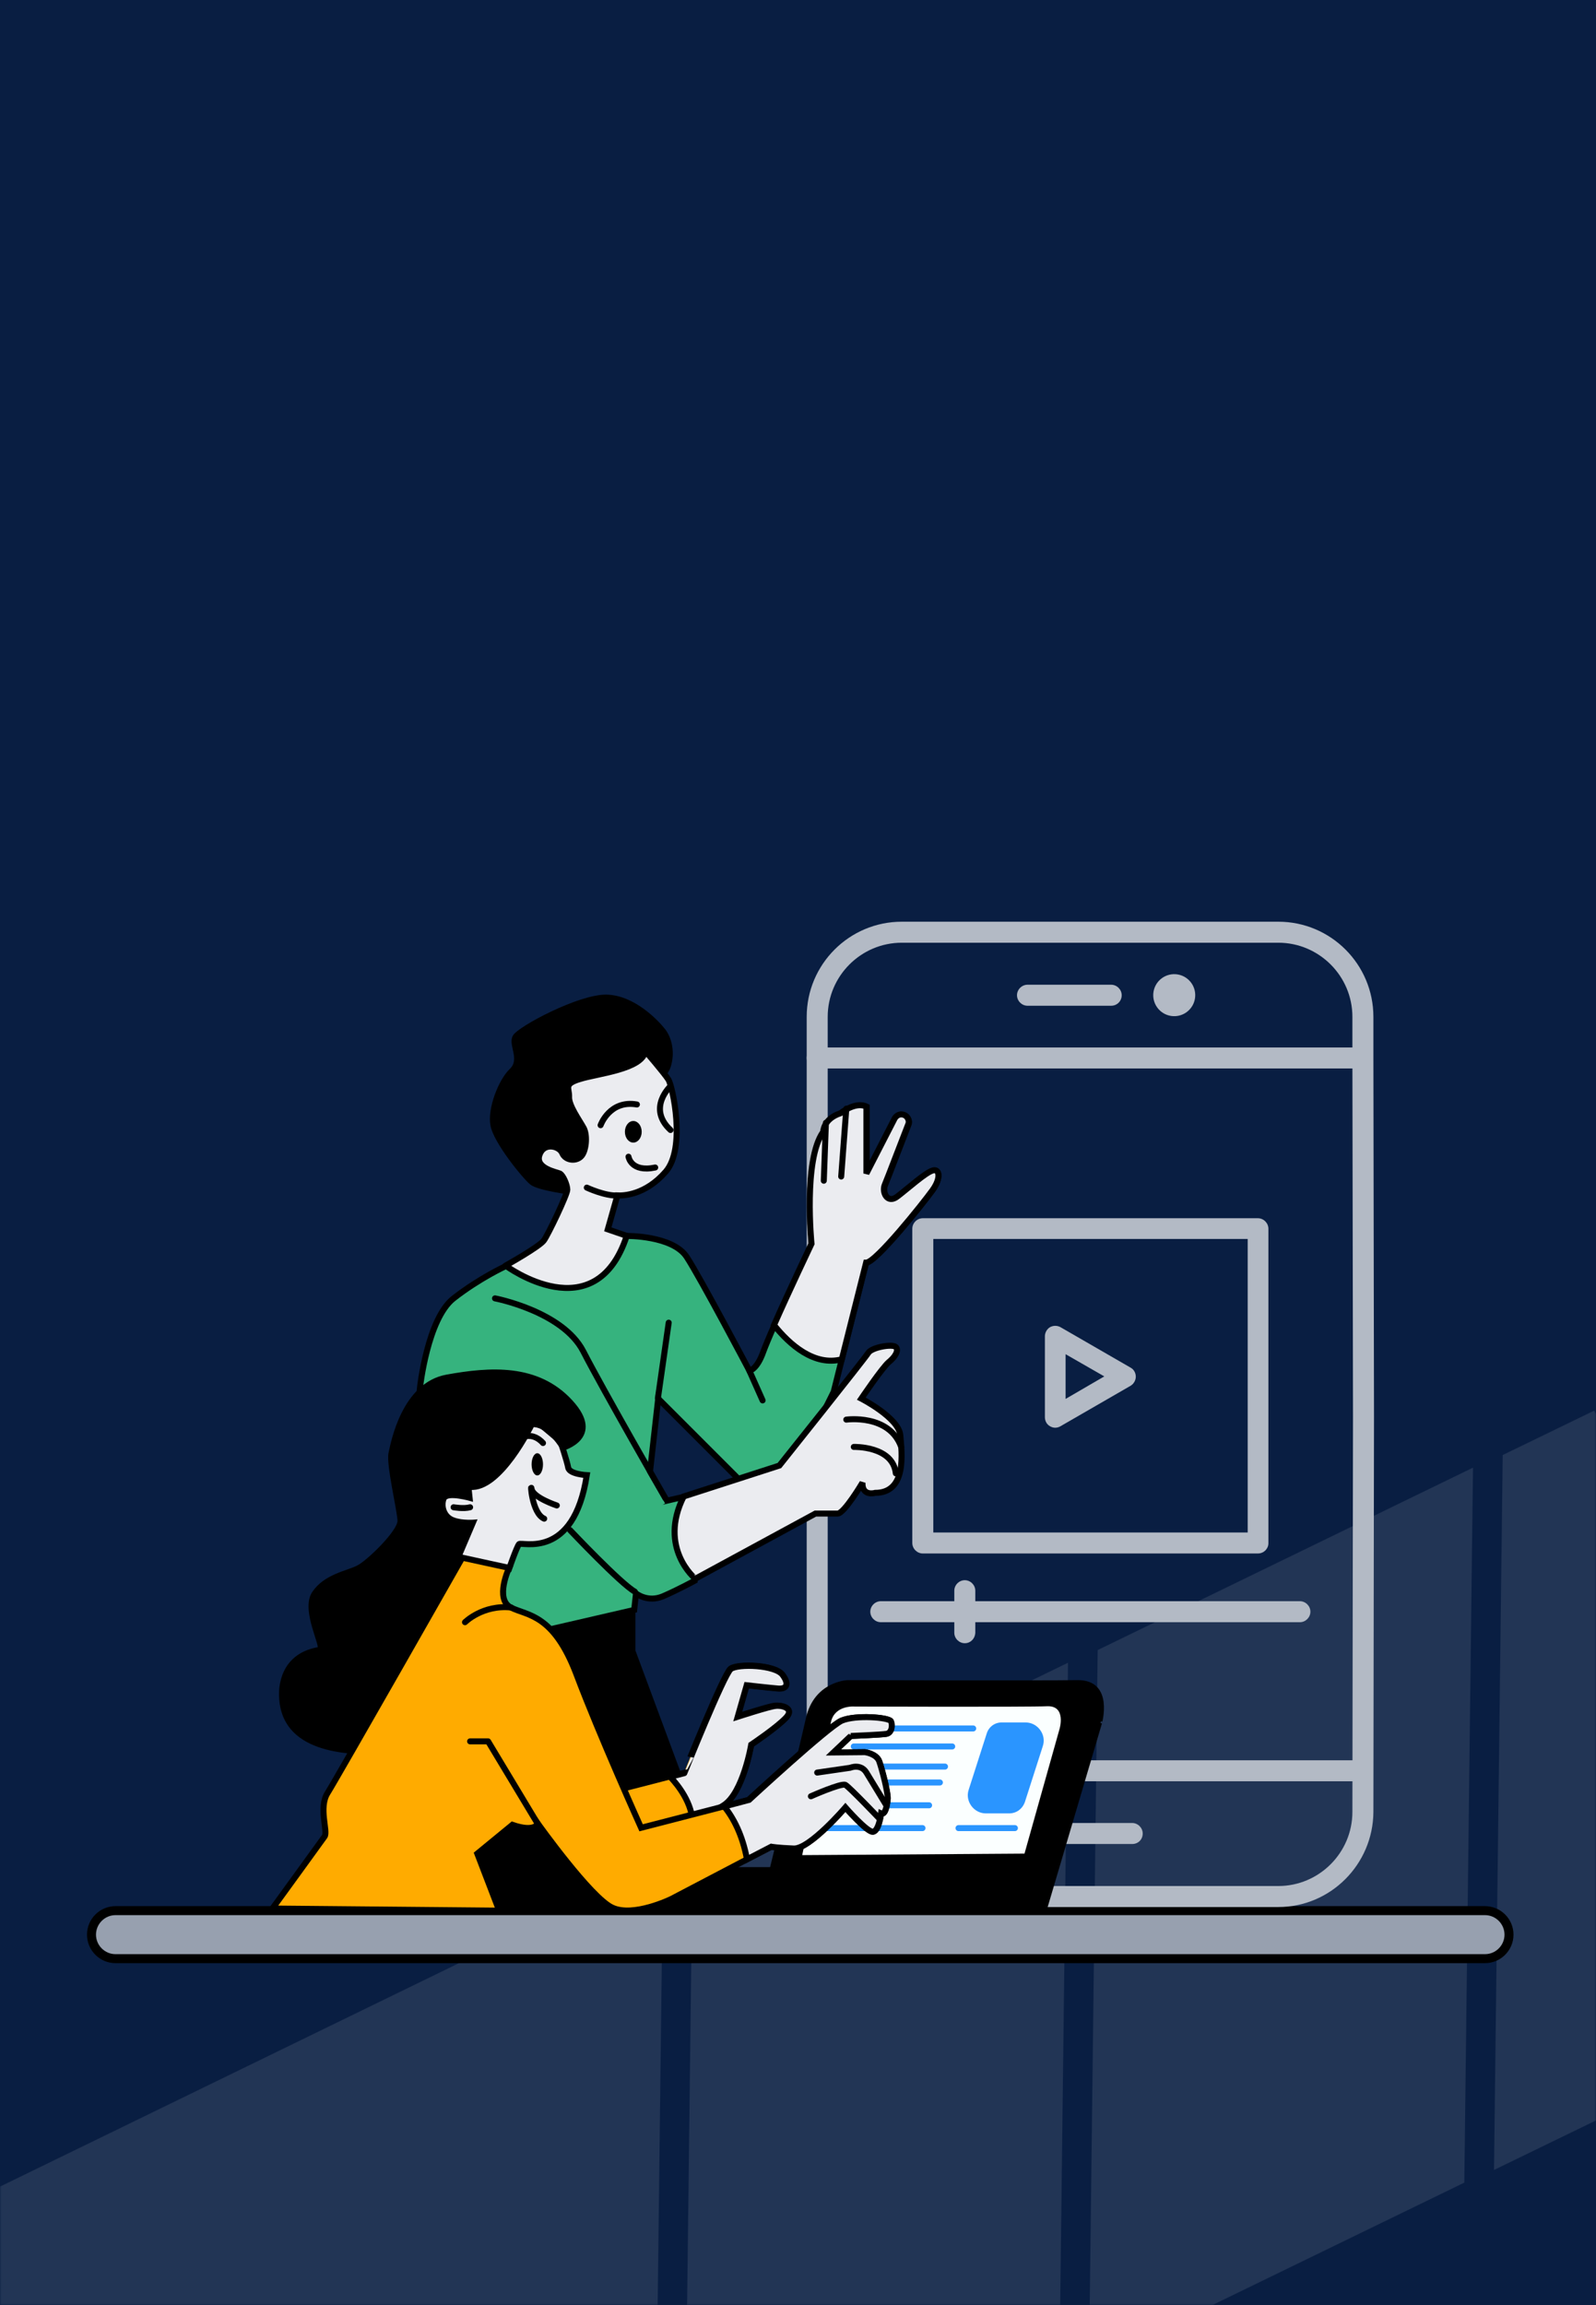 <svg xmlns="http://www.w3.org/2000/svg" xmlns:xlink="http://www.w3.org/1999/xlink" width="532" height="768" viewBox="0 0 532 768">
    <rect x="0" y="0" width="532" height="768" fill="#333333" stroke="none"/>
    <defs>
        <path id="ezag1rnqxa" d="M31 0H563V768H31z"/>
    </defs>
    <g fill="none" fill-rule="evenodd">
        <g>
            <g transform="translate(-908) translate(877)">
                <mask id="67gtdrqbkb" fill="#fff">
                    <use xlink:href="#ezag1rnqxa"/>
                </mask>
                <use fill="#091E42" xlink:href="#ezag1rnqxa"/>
                <g fill="#FFF" fill-rule="nonzero" mask="url(#67gtdrqbkb)" opacity=".5">
                    <g opacity=".2">
                        <path d="M134 19L136.895 257.222 262 318 259.105 79.778zM93.599 0L0 191.383 127 253 124.101 14.799zM656 273.636L404 151 406.89 389.177 562.696 465zM269 84L271.895 322.222 397 383 394.105 144.778z" transform="matrix(-1 0 0 1 656 470)"/>
                    </g>
                </g>
                <g mask="url(#67gtdrqbkb)">
                    <g>
                        <g>
                            <path fill="#97A0AF" fill-rule="nonzero" stroke="#000" stroke-width="3" d="M465 16.6H8.5c-4.4 0-8-3.6-8-8h0c0-4.4 3.6-8 8-8H465c4.4 0 8 3.6 8 8h0c0 4.4-3.6 8-8 8z" transform="translate(61 307) translate(0 329)"/>
                        </g>
                        <g>
                            <g fill="#B3BAC5" fill-rule="nonzero" transform="translate(61 307) translate(238)">
                                <path d="M87.2 144.2v14.9l12.9-7.5-12.9-7.4zm-5.2 24c-1.1-.6-1.7-1.8-1.7-3v-27c0-1.2.7-2.4 1.7-3 1.1-.6 2.4-.6 3.5 0l23.4 13.5c1.1.6 1.7 1.8 1.7 3s-.7 2.4-1.7 3l-23.4 13.5c-.5.3-1.1.5-1.8.5-.6 0-1.2-.2-1.7-.5zM186.2 286.5H4.4c-1.9 0-3.5-1.6-3.5-3.5s1.6-3.5 3.5-3.5h181.8c1.9 0 3.5 1.6 3.5 3.5s-1.5 3.5-3.5 3.5zM186.2 49H4.4C2.5 49 .9 47.4.9 45.5S2.5 42 4.4 42h181.8c1.9 0 3.5 1.6 3.5 3.5s-1.5 3.5-3.5 3.5zM102.4 28.1H74.5c-1.9 0-3.5-1.6-3.5-3.5s1.6-3.5 3.5-3.5h27.9c1.9 0 3.5 1.6 3.5 3.5s-1.5 3.5-3.5 3.5zM109.4 307.4H81.5c-1.9 0-3.5-1.6-3.5-3.5s1.6-3.5 3.5-3.5h27.9c1.9 0 3.5 1.6 3.5 3.5 0 2-1.5 3.5-3.5 3.5z"/>
                                <circle cx="123.412" cy="24.578" r="7" transform="rotate(-80.782 123.412 24.578)"/>
                                <path d="M32.6 7.1C19 7.1 7.9 18.2 7.9 31.8v264.9c0 13.6 11.1 24.7 24.7 24.7h125.5c13.6 0 24.7-11.1 24.7-24.7l.2-131.6-.2-119.5V31.8c0-13.6-11.1-24.7-24.7-24.7H32.6zm125.5 321.3H32.6C15.1 328.4.9 314.2.9 296.7V31.8C.9 14.3 15.1.1 32.6.1h125.5c17.5 0 31.7 14.2 31.7 31.7v13.8l.2 119.5-.2 131.6c-.1 17.5-14.3 31.7-31.7 31.7z"/>
                                <path d="M43.1 203.6h104.8v-97.8H43.1v97.8zm108.2 7H39.6c-1.9 0-3.5-1.6-3.5-3.5V102.4c0-1.9 1.6-3.5 3.5-3.5h111.7c1.9 0 3.5 1.6 3.5 3.5v104.8c0 1.8-1.5 3.4-3.5 3.4zM165.3 233.5H25.6c-1.9 0-3.5-1.6-3.5-3.5s1.6-3.5 3.5-3.5h139.7c1.9 0 3.5 1.6 3.5 3.5s-1.6 3.5-3.5 3.5z"/>
                                <path d="M53.6 240.5c-1.9 0-3.5-1.6-3.5-3.5v-14c0-1.9 1.6-3.5 3.5-3.5s3.5 1.6 3.5 3.5v14c-.1 2-1.6 3.5-3.5 3.5z"/>
                            </g>
                        </g>
                        <g>
                            <path fill="#000" fill-rule="nonzero" stroke="#000" d="M27.5 66.6s-11-1.4-13.4-3.3C11.7 61.4 2 49.5 1 44c-1.1-5.4 2.6-15 6.3-18.5 3.7-3.5-.5-8.4 1.1-11.2C9.9 11.5 30.1.7 39.2.9c9.1.2 16.9 8.5 19.1 11.3 2.2 2.8 3.3 7.7 1.7 12.4-1.6 4.8-32.5 42-32.5 42z" transform="translate(61 307) translate(133 24)"/>
                        </g>
                        <g>
                            <path fill="#EBECF0" fill-rule="nonzero" stroke="#000" stroke-width="2" d="M.4 74.6l2.1-2.9s11.3-6.3 12.8-8.4c1.5-2.1 7.8-15.3 7.8-16.9 0-1.6-1.4-4.9-2.5-5.4s-8.2-1.7-6.8-6.1c1.4-4.4 6.6-3.1 7.6-.7 1 2.4 4.4 2.9 6.2 1.2 1.8-1.6 2.3-7 1-9.5-1.4-2.6-5.1-7.6-4.9-10.5.1-2.9-2-4.2 3.7-5.9C33.1 7.7 48.2 6.3 49.1.2c0 0 6.3 7.3 7.7 9.5 1.4 2.2 5.9 22.9-.9 30.7-6.8 7.8-14.1 8-16.1 7.9l-3.2 11.3 6.1 2.1s4.3 7.1 2.4 11.2-16.3 14.9-21.5 13.9C18.4 85.8.4 74.6.4 74.6z" transform="translate(61 307) translate(136 43)"/>
                        </g>
                        <g>
                            <path fill="#000" fill-rule="nonzero" stroke="#000" d="M84.6 101L52.3 14 52.3 0.3 0.6 9.4 0 81.6 8.1 99.7z" transform="translate(61 307) translate(129 229)"/>
                        </g>
                        <g>
                            <path fill="#000" fill-rule="nonzero" stroke="#000" d="M53.5.3S42.7.7 40.1 12.7c-2.7 12-12 49.9-12 49.9H.6v12.8h119.1l18.1-61.2S141.9.1 130.1.3c-11.7.2-76.6 0-76.6 0z" transform="translate(61 307) translate(199 253)"/>
                        </g>
                        <g>
                            <path fill="#FBFFFF" fill-rule="nonzero" d="M17.9.6S11.3 0 10 5.7C8.7 11.4.4 50.1.4 50.1l74.1-.5L86.2 8S88.5.3 82.1.5c-6.4.3-64.2.1-64.2.1z" transform="translate(61 307) translate(237 261)"/>
                        </g>
                        <g>
                            <path fill="#2A95FF" fill-rule="nonzero" d="M62.4 31.2h-7.8c-4 0-7-4.1-5.7-7.9l6-18.7c.7-2.3 2.8-3.8 5.2-3.7h7.8c4 0 7 4.1 5.7 7.9l-6 18.7c-.8 2.2-2.8 3.7-5.2 3.7z" transform="translate(61 307) translate(244 266)"/>
                            <path stroke="#2A95FF" stroke-linecap="round" stroke-linejoin="round" stroke-width="2" d="M50.4 2.9L10.6 2.9M43.4 8.9L10.6 8.9M41 15.6L8.1 15.6M39.3 20.9L6.5 20.9M35.7 28.5L2.9 28.5M33.5 36.1L.7 36.1M64.3 36.1L45.5 36.1" transform="translate(61 307) translate(244 266)"/>
                        </g>
                        <g fill-rule="nonzero">
                            <path fill="#36B37E" stroke="#000" stroke-linecap="round" stroke-width="2" d="M171.8 28.6c-3.1 4.3-18.9 24.1-22.1 24.1l-8.1 32.2-2.7 10.8-20.2 40.6L80.4 98l-4 35.6 12.6-2.9 3.5 28s-5.5 3-10.6 5.2c-5.1 2.1-8.9-1-8.9-1l-.6 5.5-32.5 7.5-19.2 1.6S-2.8 132.4 1 94.3c0 0 2.5-22.9 11.2-29.7 8.7-6.8 17.5-10.8 17.5-10.8s29.7 21.9 40.2-10c0 0 15.3-.2 20 7 4.7 7.2 20.9 37.9 20.9 37.9s2.5-.2 4.7-6.5c.6-1.6 1.9-4.8 3.6-8.6 4.8-10.9 12.5-27.1 12.5-27.1s-2.8-28 3.9-37.3c0 0 0-4.3 5.8-6.2 0 0 4.9-4 8.6-2.2v22.3l9.4-18.3c.5-.9 1.4-1.4 2.2-1.4.7 0 1.5.3 2 1s.7 1.6.3 2.4c-1.7 4.3-6.9 18-7.8 20.1-1 2.5.9 6.5 4.3 3.8 3.4-2.6 9.4-8 11.7-8.6 2-.8 2.9 2.2-.2 6.5z" transform="translate(61 307) translate(109 61)"/>
                            <path fill="#EBECF0" stroke="#000" stroke-linecap="round" stroke-width="2" d="M171.8 28.6c-3.1 4.3-18.9 24.1-22.1 24.1l-8.1 32.2c-9.2 2.4-17.4-4.9-22.6-11.4 4.8-10.9 12.5-27.1 12.5-27.1s-2.8-28 3.9-37.3c0 0 0-4.3 5.8-6.2 0 0 4.9-4 8.6-2.2V23l9.4-18.3c.5-.9 1.4-1.4 2.2-1.4.7 0 1.5.3 2 1s.7 1.6.3 2.4c-1.7 4.3-6.9 18-7.8 20.1-1 2.5.9 6.5 4.3 3.8 3.4-2.6 9.4-8 11.7-8.6 2.1-.7 3 2.3-.1 6.6z" transform="translate(61 307) translate(109 61)"/>
                            <path fill="#36B37E" d="M73.3 116.7L82.7 132.9 70.6 140.6 73.3 116.7" transform="translate(61 307) translate(109 61)"/>
                        </g>
                        <g>
                            <path fill="#EBECF0" fill-rule="nonzero" stroke="#000" stroke-width="2" d="M3.9 50.6l31.9-10.3S64.3 4.6 65.4 2.8c1.1-1.9 8.1-3.1 9.2-2 1.1 1.1-.2 3.3-2.3 5C70.2 7.5 63.1 18 63.1 18s12.5 6.4 13 12.2c.5 5.8 2.3 19.2-8.4 19.2 0 0-4.4 1.3-4.2-3.4 0 0-6.1 10.3-8.3 10.3h-7.4L7.8 78c-.1 0-12.5-10.3-3.9-27.4z" transform="translate(61 307) translate(194 141)"/>
                        </g>
                        <g fill-rule="nonzero" stroke="#000" stroke-width="2">
                            <path fill="#FFAB00" d="M59.1 18.2c-2.9 3.2-11.7 9.1-11.7 9.1s-2.7 16.1-9.2 20.2C35.8 49 32 51.6 28 54.3c-6.9 4.8-14.1 9.9-14.1 9.9L.5 43l19.8-5.1 4.7-1.2S38.2 3.8 40.5 2C42.8.2 55.4.6 57.8 4c2.4 3.3 1.1 4.7-1.5 4.5-2.6-.2-10.5-1.1-10.5-1.1l-3 10.5s10.8-3.5 12.6-3.6c1.8-.2 6.6.7 3.7 3.9z" transform="translate(61 307) translate(173 247)"/>
                            <path fill="#EBECF0" d="M59.1 18.2c-2.9 3.2-11.7 9.1-11.7 9.1s-2.7 16.1-9.2 20.2C35.8 49 32 51.6 28 54.3c0-.2-.1-.4-.1-.6-.1-6.9-4.8-12.8-7.5-15.7l4.7-1.2S38.3 3.9 40.6 2.1C42.9.3 55.5.7 57.9 4.1c2.4 3.3 1.1 4.7-1.5 4.5-2.6-.2-10.5-1.1-10.5-1.1l-3 10.5s10.8-3.5 12.6-3.6c1.7-.3 6.5.6 3.6 3.8z" transform="translate(61 307) translate(173 247)"/>
                        </g>
                        <g>
                            <path fill="#EBECF0" fill-rule="nonzero" stroke="#000" stroke-width="2" d="M12.8 54.5l18.9 2.2s2.5-7.2 3.3-8.2c.7-1 18.2 5.6 22.6-23 0 0-5.8-.3-6.2-2.5-.4-2.2-2.6-8.8-2.6-8.8L32.6.6.6 37.4l12.2 17.1z" transform="translate(61 307) translate(108 159)"/>
                        </g>
                        <g>
                            <path fill="#000" fill-rule="nonzero" stroke="#000" d="M32.5 128.1c-10.7 0-33.5-.7-31.9-21.7 1-8.1 6.1-12 12.5-13.1 1.9 0-5.5-12.8-1.6-18.6 3.9-5.8 11.2-6.8 14.7-8.6 3.5-1.7 13.9-11.9 13.8-15.4-.1-3.5-3.8-18.7-3-22.5.8-3.8 4.5-23.1 18.9-25.7 14.4-2.6 30.3-3.8 41.5 8.4s-2.9 16-2.9 16-4.5-8-9.9-7.9c0 0-10.6 21.9-20.9 20.9l.4 3.8s-8-2.3-8.8-.1c-.8 2.3.1 5.5 3 6.5 2.9 1.1 7.1.7 7.1.7l-32.9 77.3z" transform="translate(61 307) translate(63 149)"/>
                        </g>
                        <g fill-rule="nonzero" stroke="#000" stroke-width="2">
                            <path fill="#FFAB00" d="M193.6 59.4l-5.8 5.5 10.5-.1s3.9.5 4.8 3.1c.9 2.6 2.9 10.2 2.8 12.4 0 0-.4 5.7-2.2 4.9 0 0-.8 6.3-2.9 6.1-2.1-.2-9-8.1-9-8.1s-11.9 13.9-17.2 13.7c-5.4-.2-7.5-.6-7.5-.6l-8.1 4.2-25.2 13.2s-12.6 6.2-19.7 2.9c-7.1-3.2-24.8-28-24.8-28s-1 3-8.5.4l-11.7 9.6 7.3 19-75.6-.7s16.2-22.3 17.4-24c1.2-1.7-2.1-9.6 1-14.5S64.1 0 64.1 0l15.6 3.4s-4.9 10.4.6 13.2c5.5 2.8 14.2 2 21.9 22.4 7.7 20.4 21.5 51 21.5 51l27.5-7.1 8.3-2.2s26.3-24.3 30.9-26.4c4.7-2 15.8-1.1 16.4.2.6 1.3.3 3.9-1.5 4.2-1.7.3-11.7.7-11.7.7z" transform="translate(61 307) translate(60 212)"/>
                            <path fill="#EBECF0" d="M193.6 59.4l-5.8 5.5 10.5-.1s3.9.5 4.8 3.1c.9 2.6 2.9 10.2 2.8 12.4 0 0-.4 5.7-2.2 4.9 0 0-.8 6.3-2.9 6.1-2.1-.2-9-8.1-9-8.1s-11.9 13.9-17.2 13.7c-5.4-.2-7.5-.6-7.5-.6l-8.1 4.2c-1.5-8.1-4.5-13.8-7.6-17.6l8.3-2.2s26.3-24.3 30.9-26.4c4.7-2 15.8-1.1 16.4.2.6 1.3.3 3.9-1.5 4.2-1.9.3-11.9.7-11.9.7z" transform="translate(61 307) translate(60 212)"/>
                        </g>
                        <g transform="translate(61 307) translate(121 54)">
                            <path stroke="#000" stroke-linecap="round" stroke-linejoin="round" stroke-width="2" d="M49.2 13.9s3-8.5 12.1-6.9M58.5 24.4s.8 5.3 8.9 3.6M72.5.9s-7.9 7.3 0 14.6"/>
                            <ellipse cx="60.1" cy="16.1" fill="#000" fill-rule="nonzero" rx="2.8" ry="3.6"/>
                            <path stroke="#000" stroke-linecap="round" stroke-linejoin="round" stroke-width="2" d="M30 119.8s-3.2-4-7.5-1.6"/>
                            <ellipse cx="28.1" cy="126.9" fill="#000" fill-rule="nonzero" rx="1.9" ry="3.7"/>
                            <path stroke="#000" stroke-linecap="round" stroke-linejoin="round" stroke-width="2" d="M34.6 140.6s-7.9-2.6-8.4-5.5c-.5-2.8 0 8.1 4.2 9.9M.2 141.2s3.4.6 5.5 0M14 71.6s22.5 4.3 29.4 17.6c6.9 13.4 27.4 49 27.4 49M44.6 34.7s6.2 2.9 10.3 2.6M119.3 237.5s10.1-4.5 11.5-3.8c1.3.7 11.5 11.4 11.5 11.4"/>
                            <path stroke="#000" stroke-linecap="round" stroke-linejoin="round" stroke-width="2" d="M121.4 229.6l11-1.6s3.5-1.5 5.4 1.6c1.9 3.1 6.7 11 6.7 11M131.1 112s14.3-2 18.3 9.1M133.6 121.1s13-.4 14 8.8M129.4 31L131.1 8.4M123.6 32.4L124.3 13.1M71.9 79.7L68.3 104.9M103.2 105.6L98.7 95.5M39 148.8s16.9 17.9 21.6 20.5M4 179.5s5.9-5.9 15.4-4.9M5.7 219.2L11.7 219.2 28.2 246.6"/>
                        </g>
                    </g>
                </g>
            </g>
        </g>
    </g>
</svg>
